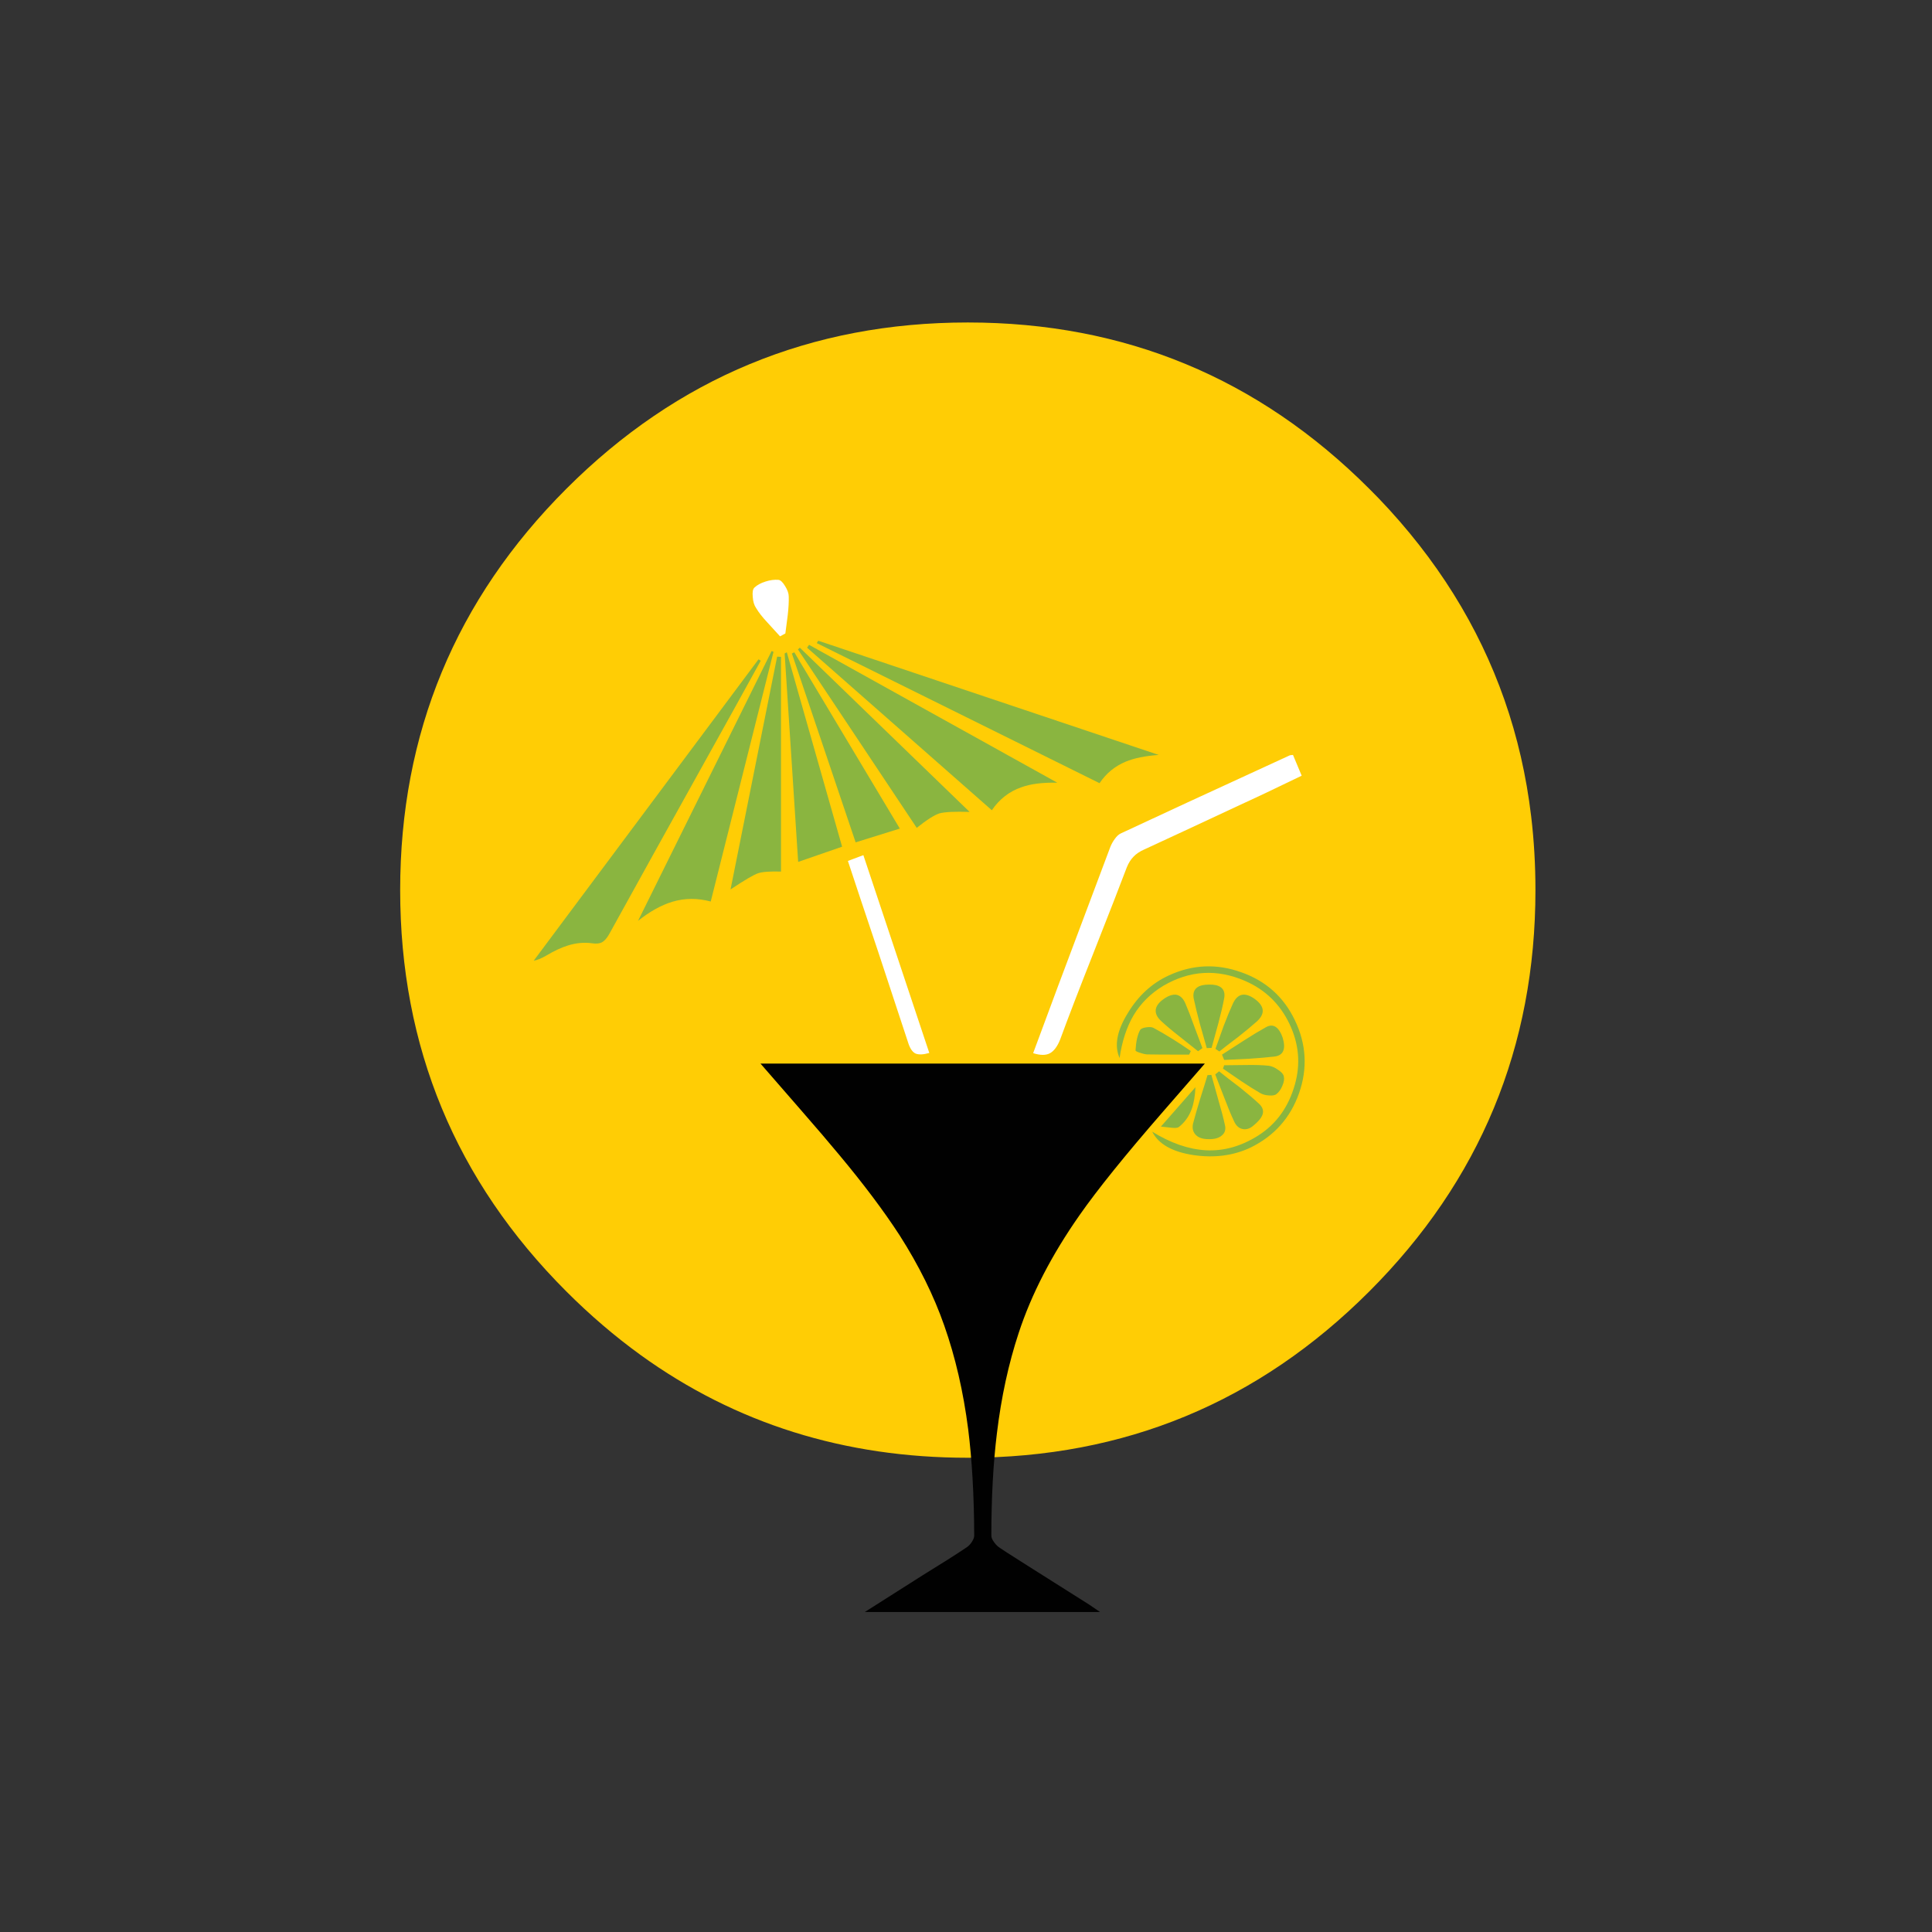<?xml version="1.0" encoding="utf-8"?>
<!-- Generator: Adobe Illustrator 16.0.0, SVG Export Plug-In . SVG Version: 6.00 Build 0)  -->
<!DOCTYPE svg PUBLIC "-//W3C//DTD SVG 1.1//EN" "http://www.w3.org/Graphics/SVG/1.1/DTD/svg11.dtd">
<svg version="1.1" id="Layer_1" xmlns="http://www.w3.org/2000/svg" xmlns:xlink="http://www.w3.org/1999/xlink" x="0px" y="0px"
	 width="400px" height="400px" viewBox="0 0 400 400" enable-background="new 0 0 400 400" xml:space="preserve">
<rect x="0" y="0" width="400" height="400" fill="#333333" stroke="none"/>
<g>
	<path fill-rule="evenodd" clip-rule="evenodd" fill="#FFCD05" d="M285.432,103.165c12.009,12.526,20.689,26.435,26.043,41.726
		c2.693,7.69,4.541,15.738,5.539,24.142c0.59,4.96,0.884,10.046,0.884,15.256c0,32.457-11.474,60.159-34.419,83.104
		c-22.947,22.947-50.648,34.42-83.104,34.42c-25.516,0-48.087-7.084-67.715-21.251c-5.353-3.872-10.483-8.262-15.39-13.169
		c-22.946-22.945-34.419-50.647-34.419-83.104s11.473-60.158,34.419-83.104s50.647-34.42,83.104-34.42
		c32.456,0,60.157,11.474,83.104,34.42C284.139,101.845,284.789,102.505,285.432,103.165z"/>
	<path fill-rule="evenodd" clip-rule="evenodd" fill="#8AB540" d="M233.05,157.7c-2.233,0.933-4.033,2.417-5.399,4.45l-58.55-29
		l0.3-0.5l70.5,23.65C237.1,156.5,234.816,156.967,233.05,157.7z M239.3,208.95c0.134-0.767,0.717-1.5,1.75-2.2
		c0.934-0.633,1.767-0.9,2.5-0.8c0.8,0.167,1.417,0.75,1.851,1.75c0.533,1.233,1.133,2.783,1.8,4.649
		c0.399,1.033,0.983,2.584,1.75,4.65l-0.9,0.65c-1.733-1.367-3.033-2.4-3.899-3.101c-1.533-1.2-2.801-2.267-3.801-3.2
		C239.517,210.55,239.166,209.75,239.3,208.95z M247.15,206.75c-0.2-1.033,0.033-1.8,0.699-2.3c0.533-0.4,1.351-0.601,2.45-0.601
		c1.067-0.033,1.884,0.15,2.45,0.551c0.666,0.5,0.9,1.266,0.7,2.3c-0.267,1.433-0.667,3.149-1.2,5.149
		c-0.3,1.134-0.767,2.834-1.4,5.101l-1,0.05c-0.633-2.267-1.116-3.967-1.449-5.1C247.867,209.9,247.45,208.184,247.15,206.75z
		 M234.7,210.2c-1.434,2.433-2.4,5.384-2.9,8.85c-1.134-2.533-0.566-5.634,1.7-9.3c2.166-3.6,5-6.2,8.5-7.8
		c4.9-2.267,9.9-2.483,15-0.65c5.1,1.8,8.8,5.116,11.1,9.95c2.367,4.934,2.65,9.967,0.851,15.1c-1.8,5.101-5.15,8.851-10.05,11.25
		c-3.533,1.667-7.467,2.184-11.801,1.551c-4.399-0.667-7.25-2.283-8.55-4.851c3.833,2.366,7.534,3.65,11.101,3.851
		c3.699,0.199,7.316-0.816,10.85-3.051c3.767-2.399,6.3-5.934,7.6-10.6c1.2-4.267,0.816-8.45-1.149-12.55
		c-1.967-4.101-5.017-7.05-9.15-8.851c-5.833-2.533-11.483-2.2-16.95,1C238.25,205.666,236.2,207.7,234.7,210.2z M259.75,206.8
		c2.066,1.5,2.233,3.05,0.5,4.65c-1,0.899-2.283,1.966-3.85,3.2c-1.768,1.333-3.084,2.35-3.95,3.05l-0.8-0.55
		c0.766-2.101,1.333-3.684,1.699-4.75c0.7-1.834,1.334-3.367,1.9-4.601C256.217,205.7,257.717,205.367,259.75,206.8z M211.45,163
		c-2.5,0.867-4.534,2.45-6.101,4.75L167.1,134.1l0.4-0.6l51.4,28.55C215.834,161.983,213.35,162.3,211.45,163z M124.7,195.05
		c-0.5,0.3-1.2,0.384-2.1,0.25c-1.633-0.233-3.3-0.083-5,0.45c-1.333,0.4-2.867,1.117-4.6,2.15c-1,0.567-1.833,0.9-2.5,1l46.55-62.4
		l0.45,0.3l-5.6,10.15c-13.667,24.566-22.267,40.066-25.8,46.5C125.633,194.25,125.167,194.783,124.7,195.05z M161.7,136v44.45
		c-2.3-0.067-3.883,0.05-4.75,0.35c-0.9,0.3-2.8,1.417-5.7,3.35l9.65-48.2L161.7,136z M160.15,134.95l-13,51.7
		c-2.733-0.733-5.383-0.716-7.95,0.05c-2.3,0.7-4.667,2.017-7.1,3.95l27.65-55.85L160.15,134.95z M162.9,135.05l11.45,40.25
		l-9.1,3.15l-2.8-43.15L162.9,135.05z M165.6,134.1l35.15,34c-3.067-0.1-5.15,0-6.25,0.3c-1.1,0.367-2.667,1.367-4.7,3l-24.6-36.95
		L165.6,134.1z M164.45,135.05l21.85,36.5l-9.15,2.85l-13.2-39.1L164.45,135.05z M264.55,221.45c0.733,0.466,1.15,0.933,1.25,1.399
		c0.134,0.533,0.034,1.184-0.3,1.95c-0.3,0.733-0.7,1.3-1.2,1.7c-0.3,0.267-0.833,0.367-1.6,0.3c-0.7-0.033-1.3-0.2-1.8-0.5
		c-1.101-0.634-2.4-1.45-3.9-2.45c-1.7-1.166-2.967-2.033-3.8-2.6l0.25-0.7c1,0,2.533-0.017,4.6-0.05
		c1.8-0.033,3.333,0.017,4.601,0.15C263.25,220.717,263.883,220.983,264.55,221.45z M263.85,218.75
		c-1.434,0.166-3.166,0.316-5.199,0.45c-2.301,0.1-4.033,0.183-5.2,0.25L253,218.35c1-0.633,2.5-1.6,4.5-2.899
		c1.767-1.134,3.283-2.05,4.55-2.75c0.866-0.5,1.616-0.483,2.25,0.05c0.5,0.4,0.917,1.084,1.25,2.05
		C266.283,217.2,265.717,218.517,263.85,218.75z M252.4,221.8c0.934,0.767,2.35,1.866,4.25,3.3c1.633,1.301,2.982,2.45,4.05,3.45
		c0.8,0.767,1,1.583,0.6,2.45c-0.267,0.6-0.866,1.283-1.8,2.05c-0.733,0.634-1.483,0.866-2.25,0.7s-1.35-0.7-1.75-1.6
		c-0.6-1.268-1.267-2.867-2-4.801c-0.834-2.166-1.467-3.8-1.9-4.899L252.4,221.8z M253.6,232.9c0.234,0.934,0.018,1.666-0.649,2.199
		c-0.601,0.533-1.517,0.783-2.75,0.75c-1.167,0-2.034-0.283-2.601-0.85c-0.6-0.6-0.8-1.383-0.6-2.35
		c0.367-1.4,0.85-3.084,1.45-5.051c0.7-2.199,1.216-3.866,1.55-5l0.8-0.05c0.034,0.101,0.517,1.833,1.45,5.2
		C252.85,229.783,253.3,231.5,253.6,232.9z M246.2,218.35c-4.833,0-7.75-0.016-8.75-0.05c-0.4-0.033-0.9-0.149-1.5-0.35
		c-0.601-0.2-0.884-0.366-0.851-0.5c0.101-1.833,0.417-3.233,0.95-4.2c0.167-0.267,0.583-0.45,1.25-0.55
		c0.667-0.101,1.167-0.067,1.5,0.1c1.134,0.601,2.45,1.366,3.95,2.3c0.867,0.533,2.133,1.367,3.8,2.5L246.2,218.35z M246.7,229.7
		c-0.567,1.5-1.45,2.716-2.65,3.649c-0.233,0.167-0.7,0.217-1.399,0.15c-1.434-0.166-2.2-0.25-2.301-0.25l7.15-8.15
		C247.434,226.9,247.166,228.434,246.7,229.7z"/>
	<path fill-rule="evenodd" clip-rule="evenodd" fill="#010101" d="M173.75,239.1c-2.1-2.533-4.75-5.633-7.95-9.3
		c-3.633-4.167-6.417-7.366-8.35-9.6h92l-8.7,10c-7.8,8.966-13.55,16.1-17.25,21.399c-5.767,8.234-9.967,16.367-12.6,24.4
		c-2.101,6.367-3.601,13.283-4.5,20.75c-0.768,6.267-1.15,13.334-1.15,21.2c0,0.399,0.2,0.866,0.6,1.399
		c0.334,0.467,0.734,0.851,1.2,1.15c0.434,0.334,6.601,4.25,18.5,11.75c0.366,0.233,1.101,0.733,2.2,1.5h-48.7l12.05-7.65
		c4.066-2.5,7.083-4.416,9.05-5.75c0.4-0.266,0.75-0.633,1.05-1.1c0.333-0.5,0.5-0.95,0.5-1.35c-0.034-8.301-0.45-15.634-1.25-22
		c-1-7.768-2.65-14.917-4.95-21.45c-2.167-6.2-5.25-12.434-9.25-18.7C182.983,250.717,178.817,245.166,173.75,239.1z"/>
	<path fill-rule="evenodd" clip-rule="evenodd" fill="#FFFFFF" d="M269.5,160.6l-7.5,3.6c-14,6.533-22.383,10.433-25.15,11.7
		c-0.899,0.4-1.616,0.883-2.149,1.45c-0.567,0.566-1.034,1.3-1.4,2.2c-1.267,3.367-3.583,9.317-6.95,17.85
		c-2.967,7.5-5.25,13.434-6.85,17.8c-0.566,1.433-1.267,2.384-2.1,2.85c-0.834,0.467-2,0.467-3.5,0l5.199-14
		c5.768-15.366,9.367-24.95,10.801-28.75c0.232-0.566,0.533-1.1,0.899-1.6c0.4-0.567,0.817-0.95,1.25-1.15
		c6.534-3.066,18.184-8.45,34.95-16.15c0.033-0.033,0.267-0.066,0.7-0.1L269.5,160.6z M162.55,121.35c0.5,0.8,0.75,1.517,0.75,2.15
		c0.034,1.033-0.033,2.3-0.2,3.8c-0.1,0.833-0.267,2.117-0.5,3.85l-1.1,0.6c-1.167-1.267-2.033-2.217-2.6-2.85
		c-1.033-1.1-1.816-2.1-2.35-3c-0.4-0.566-0.633-1.333-0.7-2.3c-0.1-1,0.017-1.65,0.35-1.95c0.566-0.533,1.333-0.95,2.3-1.25
		c0.933-0.3,1.817-0.417,2.65-0.35C161.583,120.083,162.05,120.517,162.55,121.35z M178.75,177.05L192.4,218
		c-1.267,0.367-2.233,0.4-2.9,0.1c-0.633-0.333-1.133-1.1-1.5-2.3c-1.667-5.1-3.717-11.316-6.15-18.65
		c-2.8-8.333-4.9-14.633-6.3-18.9L178.75,177.05z"/>
</g>
</svg>
